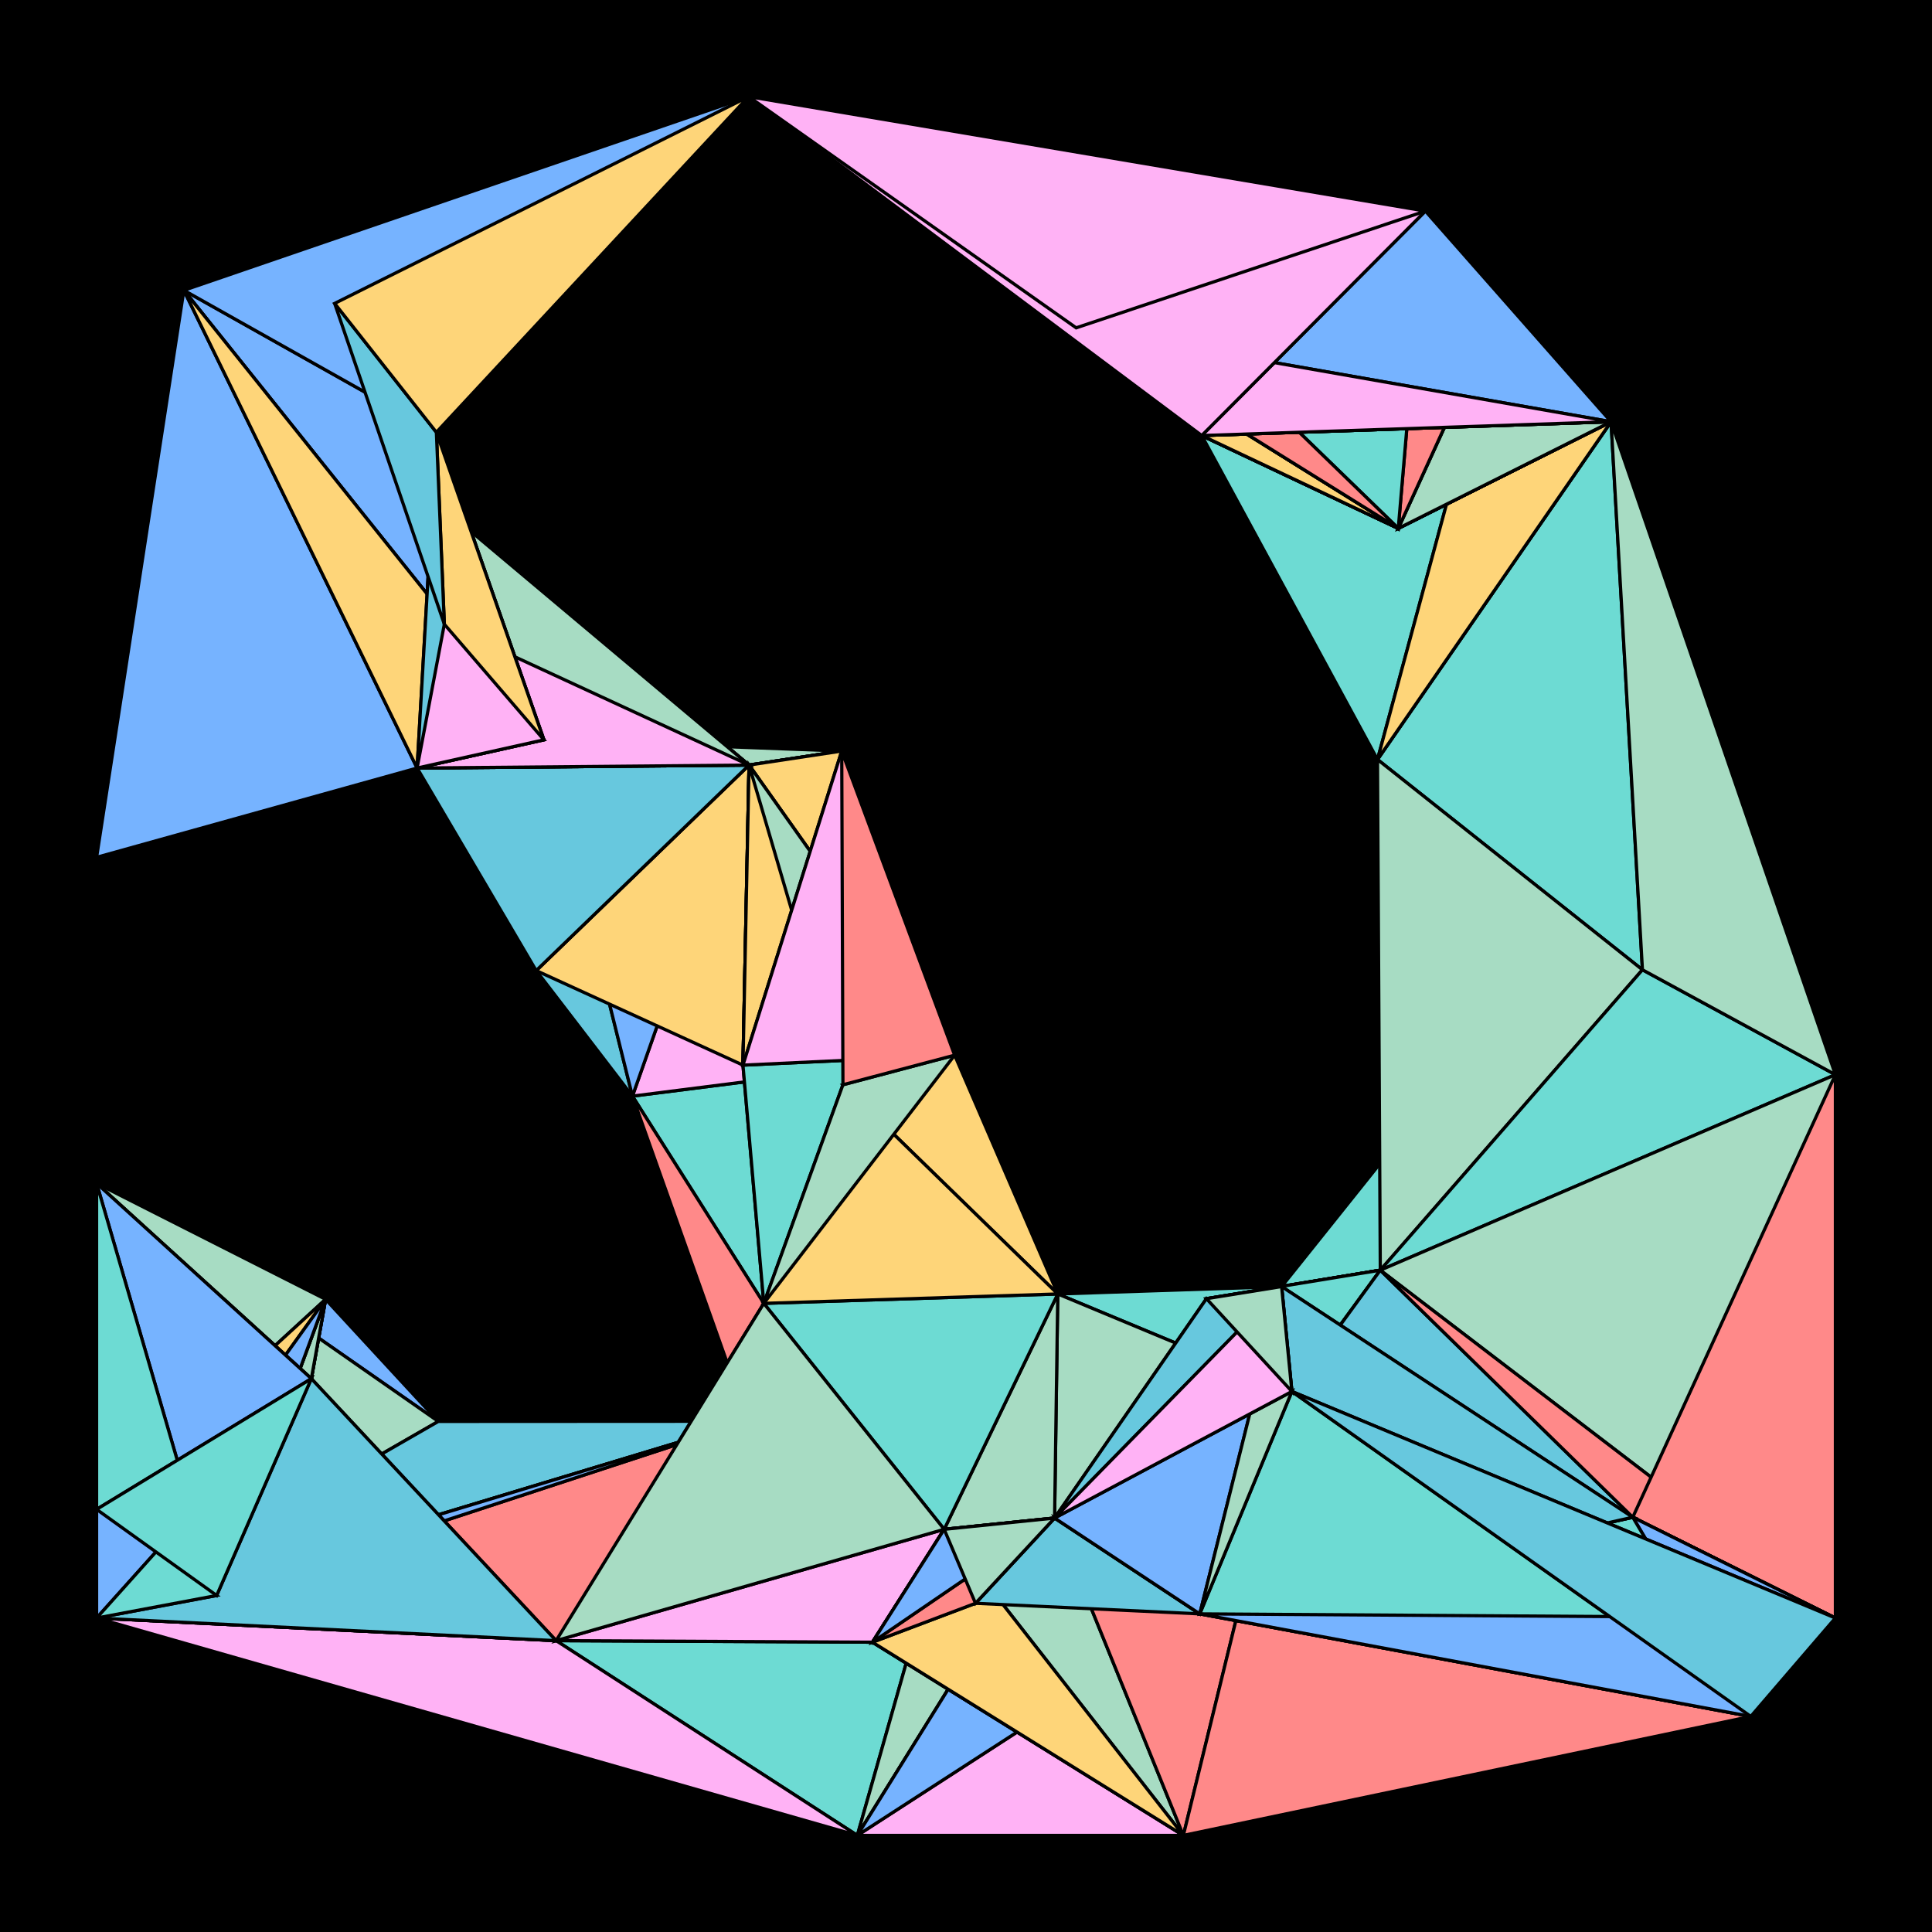 <svg xmlns="http://www.w3.org/2000/svg" width="600" height="600">
                <rect width="100%" height="100%" fill="#000"/><polygon points="467.847,328.406 475.284,302.905 510.076,301.173" fill="#6ddbd3" stroke="#000" stroke-width="1"/><polygon points="428.663,394.469 467.847,328.406 475.284,302.905" fill="#ffb2f5" stroke="#000" stroke-width="1"/><polygon points="398.015,399.55 467.847,328.406 475.284,302.905" fill="#6ddbd3" stroke="#000" stroke-width="1"/><polygon points="427.791,235.87 467.847,328.406 475.284,302.905" fill="#6ddbd3" stroke="#000" stroke-width="1"/><polygon points="467.847,328.406 475.284,302.905 537.747,403.072" fill="#a7dcc3" stroke="#000" stroke-width="1"/><polygon points="467.847,328.406 475.284,302.905 570,333.75" fill="#fed579" stroke="#000" stroke-width="1"/><polygon points="428.663,394.469 467.847,328.406 510.076,301.173" fill="#67c8de" stroke="#000" stroke-width="1"/><polygon points="427.791,235.87 467.847,328.406 510.076,301.173" fill="#76b3ff" stroke="#000" stroke-width="1"/><polygon points="467.847,328.406 510.076,301.173 537.747,403.072" fill="#a7dcc3" stroke="#000" stroke-width="1"/><polygon points="467.847,328.406 510.076,301.173 570,333.75" fill="#67c8de" stroke="#000" stroke-width="1"/><polygon points="398.015,399.55 428.663,394.469 467.847,328.406" fill="#76b3ff" stroke="#000" stroke-width="1"/><polygon points="427.791,235.87 428.663,394.469 467.847,328.406" fill="#67c8de" stroke="#000" stroke-width="1"/><polygon points="428.663,394.469 467.847,328.406 570,333.75" fill="#fed579" stroke="#000" stroke-width="1"/><polygon points="467.847,328.406 537.747,403.072 570,333.75" fill="#fed579" stroke="#000" stroke-width="1"/><polygon points="104.958,204.362 129.538,238.528 137.993,193.854" fill="#fed579" stroke="#000" stroke-width="1"/><polygon points="104.958,204.362 137.993,193.854 168.91,229.759" fill="#ffb2f5" stroke="#000" stroke-width="1"/><polygon points="104.958,204.362 135.52,134.251 137.993,193.854" fill="#67c8de" stroke="#000" stroke-width="1"/><polygon points="103.928,94.227 104.958,204.362 137.993,193.854" fill="#ff8989" stroke="#000" stroke-width="1"/><polygon points="57.096,90.154 104.958,204.362 137.993,193.854" fill="#6ddbd3" stroke="#000" stroke-width="1"/><polygon points="104.958,204.362 129.538,238.528 168.91,229.759" fill="#67c8de" stroke="#000" stroke-width="1"/><polygon points="104.958,204.362 129.538,238.528 135.52,134.251" fill="#ff8989" stroke="#000" stroke-width="1"/><polygon points="30,266.25 104.958,204.362 129.538,238.528" fill="#fed579" stroke="#000" stroke-width="1"/><polygon points="57.096,90.154 104.958,204.362 129.538,238.528" fill="#ffb2f5" stroke="#000" stroke-width="1"/><polygon points="104.958,204.362 135.52,134.251 168.91,229.759" fill="#a7dcc3" stroke="#000" stroke-width="1"/><polygon points="57.096,90.154 104.958,204.362 168.91,229.759" fill="#a7dcc3" stroke="#000" stroke-width="1"/><polygon points="103.928,94.227 104.958,204.362 135.52,134.251" fill="#fed579" stroke="#000" stroke-width="1"/><polygon points="57.096,90.154 104.958,204.362 135.52,134.251" fill="#67c8de" stroke="#000" stroke-width="1"/><polygon points="30,266.25 57.096,90.154 104.958,204.362" fill="#ff8989" stroke="#000" stroke-width="1"/><polygon points="57.096,90.154 103.928,94.227 104.958,204.362" fill="#67c8de" stroke="#000" stroke-width="1"/><polygon points="372.595,501.203 401.209,432.131 402.064,462.484" fill="#ff8989" stroke="#000" stroke-width="1"/><polygon points="398.015,399.55 401.209,432.131 402.064,462.484" fill="#a7dcc3" stroke="#000" stroke-width="1"/><polygon points="374.672,403.314 401.209,432.131 402.064,462.484" fill="#ffb2f5" stroke="#000" stroke-width="1"/><polygon points="401.209,432.131 402.064,462.484 428.663,394.469" fill="#6ddbd3" stroke="#000" stroke-width="1"/><polygon points="327.51,471.439 401.209,432.131 402.064,462.484" fill="#ff8989" stroke="#000" stroke-width="1"/><polygon points="328.501,401.854 401.209,432.131 402.064,462.484" fill="#a7dcc3" stroke="#000" stroke-width="1"/><polygon points="401.209,432.131 402.064,462.484 505.585,535.065" fill="#ffb2f5" stroke="#000" stroke-width="1"/><polygon points="367.5,570 401.209,432.131 402.064,462.484" fill="#ff8989" stroke="#000" stroke-width="1"/><polygon points="401.209,432.131 402.064,462.484 507.071,471.2" fill="#76b3ff" stroke="#000" stroke-width="1"/><polygon points="401.209,432.131 402.064,462.484 570,502.5" fill="#fed579" stroke="#000" stroke-width="1"/><polygon points="401.209,432.131 402.064,462.484 543.725,533.056" fill="#67c8de" stroke="#000" stroke-width="1"/><polygon points="372.595,501.203 398.015,399.55 402.064,462.484" fill="#ffb2f5" stroke="#000" stroke-width="1"/><polygon points="327.51,471.439 372.595,501.203 402.064,462.484" fill="#6ddbd3" stroke="#000" stroke-width="1"/><polygon points="302.945,497.918 372.595,501.203 402.064,462.484" fill="#a7dcc3" stroke="#000" stroke-width="1"/><polygon points="372.595,501.203 402.064,462.484 505.585,535.065" fill="#ffb2f5" stroke="#000" stroke-width="1"/><polygon points="367.5,570 372.595,501.203 402.064,462.484" fill="#76b3ff" stroke="#000" stroke-width="1"/><polygon points="372.595,501.203 402.064,462.484 507.071,471.2" fill="#a7dcc3" stroke="#000" stroke-width="1"/><polygon points="372.595,501.203 402.064,462.484 570,502.5" fill="#67c8de" stroke="#000" stroke-width="1"/><polygon points="372.595,501.203 402.064,462.484 543.725,533.056" fill="#fed579" stroke="#000" stroke-width="1"/><polygon points="374.672,403.314 398.015,399.55 402.064,462.484" fill="#6ddbd3" stroke="#000" stroke-width="1"/><polygon points="398.015,399.55 402.064,462.484 428.663,394.469" fill="#fed579" stroke="#000" stroke-width="1"/><polygon points="327.51,471.439 398.015,399.55 402.064,462.484" fill="#ff8989" stroke="#000" stroke-width="1"/><polygon points="328.501,401.854 398.015,399.55 402.064,462.484" fill="#6ddbd3" stroke="#000" stroke-width="1"/><polygon points="398.015,399.55 402.064,462.484 507.071,471.2" fill="#fed579" stroke="#000" stroke-width="1"/><polygon points="374.672,403.314 402.064,462.484 428.663,394.469" fill="#6ddbd3" stroke="#000" stroke-width="1"/><polygon points="327.51,471.439 374.672,403.314 402.064,462.484" fill="#a7dcc3" stroke="#000" stroke-width="1"/><polygon points="328.501,401.854 374.672,403.314 402.064,462.484" fill="#67c8de" stroke="#000" stroke-width="1"/><polygon points="402.064,462.484 428.663,394.469 507.071,471.2" fill="#a7dcc3" stroke="#000" stroke-width="1"/><polygon points="402.064,462.484 428.663,394.469 570,502.5" fill="#fed579" stroke="#000" stroke-width="1"/><polygon points="327.51,471.439 328.501,401.854 402.064,462.484" fill="#fed579" stroke="#000" stroke-width="1"/><polygon points="302.945,497.918 327.51,471.439 402.064,462.484" fill="#a7dcc3" stroke="#000" stroke-width="1"/><polygon points="327.51,471.439 367.5,570 402.064,462.484" fill="#ff8989" stroke="#000" stroke-width="1"/><polygon points="302.945,497.918 367.5,570 402.064,462.484" fill="#a7dcc3" stroke="#000" stroke-width="1"/><polygon points="367.5,570 402.064,462.484 505.585,535.065" fill="#ff8989" stroke="#000" stroke-width="1"/><polygon points="402.064,462.484 505.585,535.065 507.071,471.2" fill="#ffb2f5" stroke="#000" stroke-width="1"/><polygon points="402.064,462.484 505.585,535.065 570,502.5" fill="#67c8de" stroke="#000" stroke-width="1"/><polygon points="402.064,462.484 505.585,535.065 543.725,533.056" fill="#76b3ff" stroke="#000" stroke-width="1"/><polygon points="367.5,570 402.064,462.484 543.725,533.056" fill="#76b3ff" stroke="#000" stroke-width="1"/><polygon points="402.064,462.484 507.071,471.2 570,502.5" fill="#fed579" stroke="#000" stroke-width="1"/><polygon points="402.064,462.484 507.071,471.2 543.725,533.056" fill="#76b3ff" stroke="#000" stroke-width="1"/><polygon points="402.064,462.484 543.725,533.056 570,502.5" fill="#a7dcc3" stroke="#000" stroke-width="1"/><polygon points="435.213,99.729 442.674,65.548 466.005,94.513" fill="#ff8989" stroke="#000" stroke-width="1"/><polygon points="434.245,164.094 435.213,99.729 466.005,94.513" fill="#67c8de" stroke="#000" stroke-width="1"/><polygon points="373.207,135.257 435.213,99.729 466.005,94.513" fill="#76b3ff" stroke="#000" stroke-width="1"/><polygon points="435.213,99.729 466.005,94.513 500.326,130.971" fill="#6ddbd3" stroke="#000" stroke-width="1"/><polygon points="427.791,235.87 435.213,99.729 466.005,94.513" fill="#ffb2f5" stroke="#000" stroke-width="1"/><polygon points="336.406,69.177 435.213,99.729 466.005,94.513" fill="#6ddbd3" stroke="#000" stroke-width="1"/><polygon points="334.219,101.811 435.213,99.729 466.005,94.513" fill="#67c8de" stroke="#000" stroke-width="1"/><polygon points="434.245,164.094 435.213,99.729 442.674,65.548" fill="#ff8989" stroke="#000" stroke-width="1"/><polygon points="373.207,135.257 435.213,99.729 442.674,65.548" fill="#76b3ff" stroke="#000" stroke-width="1"/><polygon points="435.213,99.729 442.674,65.548 500.326,130.971" fill="#a7dcc3" stroke="#000" stroke-width="1"/><polygon points="336.406,69.177 435.213,99.729 442.674,65.548" fill="#a7dcc3" stroke="#000" stroke-width="1"/><polygon points="334.219,101.811 435.213,99.729 442.674,65.548" fill="#ffb2f5" stroke="#000" stroke-width="1"/><polygon points="373.207,135.257 434.245,164.094 435.213,99.729" fill="#fed579" stroke="#000" stroke-width="1"/><polygon points="434.245,164.094 435.213,99.729 500.326,130.971" fill="#67c8de" stroke="#000" stroke-width="1"/><polygon points="427.791,235.87 434.245,164.094 435.213,99.729" fill="#a7dcc3" stroke="#000" stroke-width="1"/><polygon points="336.406,69.177 434.245,164.094 435.213,99.729" fill="#ff8989" stroke="#000" stroke-width="1"/><polygon points="334.219,101.811 434.245,164.094 435.213,99.729" fill="#6ddbd3" stroke="#000" stroke-width="1"/><polygon points="373.207,135.257 435.213,99.729 500.326,130.971" fill="#ff8989" stroke="#000" stroke-width="1"/><polygon points="373.207,135.257 427.791,235.87 435.213,99.729" fill="#ffb2f5" stroke="#000" stroke-width="1"/><polygon points="336.406,69.177 373.207,135.257 435.213,99.729" fill="#ffb2f5" stroke="#000" stroke-width="1"/><polygon points="334.219,101.811 373.207,135.257 435.213,99.729" fill="#a7dcc3" stroke="#000" stroke-width="1"/><polygon points="427.791,235.87 435.213,99.729 500.326,130.971" fill="#6ddbd3" stroke="#000" stroke-width="1"/><polygon points="336.406,69.177 435.213,99.729 500.326,130.971" fill="#67c8de" stroke="#000" stroke-width="1"/><polygon points="334.219,101.811 435.213,99.729 500.326,130.971" fill="#76b3ff" stroke="#000" stroke-width="1"/><polygon points="334.219,101.811 336.406,69.177 435.213,99.729" fill="#ffb2f5" stroke="#000" stroke-width="1"/><polygon points="96.689,428.16 101.12,403.511 136.128,441.435" fill="#76b3ff" stroke="#000" stroke-width="1"/><polygon points="96.689,428.16 136.128,441.435 172.705,509.52" fill="#ffb2f5" stroke="#000" stroke-width="1"/><polygon points="67.285,495.492 96.689,428.16 136.128,441.435" fill="#6ddbd3" stroke="#000" stroke-width="1"/><polygon points="30,367.5 96.689,428.16 136.128,441.435" fill="#a7dcc3" stroke="#000" stroke-width="1"/><polygon points="30,502.5 96.689,428.16 136.128,441.435" fill="#fed579" stroke="#000" stroke-width="1"/><polygon points="67.285,495.492 101.12,403.511 136.128,441.435" fill="#76b3ff" stroke="#000" stroke-width="1"/><polygon points="30,367.5 101.12,403.511 136.128,441.435" fill="#ffb2f5" stroke="#000" stroke-width="1"/><polygon points="30,502.5 101.12,403.511 136.128,441.435" fill="#76b3ff" stroke="#000" stroke-width="1"/><polygon points="67.285,495.492 136.128,441.435 172.705,509.52" fill="#76b3ff" stroke="#000" stroke-width="1"/><polygon points="136.128,441.435 172.705,509.52 232.295,441.384" fill="#fed579" stroke="#000" stroke-width="1"/><polygon points="30,502.5 136.128,441.435 172.705,509.52" fill="#ffb2f5" stroke="#000" stroke-width="1"/><polygon points="30,367.5 67.285,495.492 136.128,441.435" fill="#ff8989" stroke="#000" stroke-width="1"/><polygon points="67.285,495.492 136.128,441.435 232.295,441.384" fill="#ff8989" stroke="#000" stroke-width="1"/><polygon points="30,502.5 67.285,495.492 136.128,441.435" fill="#6ddbd3" stroke="#000" stroke-width="1"/><polygon points="30,367.5 30,502.5 136.128,441.435" fill="#a7dcc3" stroke="#000" stroke-width="1"/><polygon points="30,502.5 136.128,441.435 232.295,441.384" fill="#67c8de" stroke="#000" stroke-width="1"/><polygon points="427.791,235.87 475.284,302.905 510.076,301.173" fill="#a7dcc3" stroke="#000" stroke-width="1"/><polygon points="475.284,302.905 510.076,301.173 570,333.75" fill="#67c8de" stroke="#000" stroke-width="1"/><polygon points="428.663,394.469 475.284,302.905 510.076,301.173" fill="#67c8de" stroke="#000" stroke-width="1"/><polygon points="475.284,302.905 510.076,301.173 537.747,403.072" fill="#76b3ff" stroke="#000" stroke-width="1"/><polygon points="427.791,235.87 428.663,394.469 475.284,302.905" fill="#6ddbd3" stroke="#000" stroke-width="1"/><polygon points="428.663,394.469 475.284,302.905 570,333.75" fill="#76b3ff" stroke="#000" stroke-width="1"/><polygon points="475.284,302.905 537.747,403.072 570,333.75" fill="#6ddbd3" stroke="#000" stroke-width="1"/><polygon points="398.015,399.55 428.663,394.469 475.284,302.905" fill="#6ddbd3" stroke="#000" stroke-width="1"/><polygon points="166.513,301.427 196.405,340.413 230.733,330.787" fill="#fed579" stroke="#000" stroke-width="1"/><polygon points="196.405,340.413 230.733,330.787 261.78,336.884" fill="#ff8989" stroke="#000" stroke-width="1"/><polygon points="196.405,340.413 230.733,330.787 237.204,404.77" fill="#fed579" stroke="#000" stroke-width="1"/><polygon points="196.405,340.413 230.733,330.787 296.473,327.697" fill="#6ddbd3" stroke="#000" stroke-width="1"/><polygon points="196.405,340.413 230.733,330.787 232.623,237.596" fill="#a7dcc3" stroke="#000" stroke-width="1"/><polygon points="166.513,301.427 196.405,340.413 232.623,237.596" fill="#67c8de" stroke="#000" stroke-width="1"/><polygon points="166.513,301.427 168.91,229.759 196.405,340.413" fill="#67c8de" stroke="#000" stroke-width="1"/><polygon points="196.405,340.413 237.204,404.77 261.78,336.884" fill="#67c8de" stroke="#000" stroke-width="1"/><polygon points="196.405,340.413 261.78,336.884 296.473,327.697" fill="#fed579" stroke="#000" stroke-width="1"/><polygon points="196.405,340.413 232.623,237.596 261.78,336.884" fill="#ff8989" stroke="#000" stroke-width="1"/><polygon points="196.405,340.413 237.204,404.77 296.473,327.697" fill="#6ddbd3" stroke="#000" stroke-width="1"/><polygon points="196.405,340.413 232.295,441.384 237.204,404.77" fill="#ff8989" stroke="#000" stroke-width="1"/><polygon points="196.405,340.413 232.623,237.596 296.473,327.697" fill="#ffb2f5" stroke="#000" stroke-width="1"/><polygon points="168.91,229.759 196.405,340.413 232.623,237.596" fill="#76b3ff" stroke="#000" stroke-width="1"/><polygon points="166.513,301.427 230.733,330.787 232.623,237.596" fill="#fed579" stroke="#000" stroke-width="1"/><polygon points="129.538,238.528 166.513,301.427 168.91,229.759" fill="#67c8de" stroke="#000" stroke-width="1"/><polygon points="166.513,301.427 168.91,229.759 232.623,237.596" fill="#a7dcc3" stroke="#000" stroke-width="1"/><polygon points="129.538,238.528 166.513,301.427 232.623,237.596" fill="#67c8de" stroke="#000" stroke-width="1"/><polygon points="168.91,229.759 232.623,237.596 261.406,233.243" fill="#a7dcc3" stroke="#000" stroke-width="1"/><polygon points="230.733,330.787 232.623,237.596 261.406,233.243" fill="#6ddbd3" stroke="#000" stroke-width="1"/><polygon points="232.623,237.596 261.406,233.243 261.78,336.884" fill="#6ddbd3" stroke="#000" stroke-width="1"/><polygon points="232.623,237.596 261.406,233.243 296.473,327.697" fill="#fed579" stroke="#000" stroke-width="1"/><polygon points="129.538,238.528 168.91,229.759 232.623,237.596" fill="#ffb2f5" stroke="#000" stroke-width="1"/><polygon points="137.993,193.854 168.91,229.759 232.623,237.596" fill="#a7dcc3" stroke="#000" stroke-width="1"/><polygon points="57.096,90.154 168.91,229.759 232.623,237.596" fill="#67c8de" stroke="#000" stroke-width="1"/><polygon points="230.733,330.787 232.623,237.596 261.78,336.884" fill="#67c8de" stroke="#000" stroke-width="1"/><polygon points="230.733,330.787 232.623,237.596 296.473,327.697" fill="#fed579" stroke="#000" stroke-width="1"/><polygon points="129.538,238.528 137.993,193.854 232.623,237.596" fill="#76b3ff" stroke="#000" stroke-width="1"/><polygon points="57.096,90.154 129.538,238.528 232.623,237.596" fill="#ffb2f5" stroke="#000" stroke-width="1"/><polygon points="232.623,237.596 261.78,336.884 296.473,327.697" fill="#a7dcc3" stroke="#000" stroke-width="1"/><polygon points="57.096,90.154 137.993,193.854 232.623,237.596" fill="#a7dcc3" stroke="#000" stroke-width="1"/><polygon points="57.096,90.154 103.928,94.227 135.52,134.251" fill="#6ddbd3" stroke="#000" stroke-width="1"/><polygon points="57.096,90.154 103.928,94.227 137.993,193.854" fill="#fed579" stroke="#000" stroke-width="1"/><polygon points="57.096,90.154 103.928,94.227 232.5,30" fill="#fed579" stroke="#000" stroke-width="1"/><polygon points="57.096,90.154 135.52,134.251 137.993,193.854" fill="#6ddbd3" stroke="#000" stroke-width="1"/><polygon points="57.096,90.154 129.538,238.528 135.52,134.251" fill="#76b3ff" stroke="#000" stroke-width="1"/><polygon points="57.096,90.154 135.52,134.251 168.91,229.759" fill="#76b3ff" stroke="#000" stroke-width="1"/><polygon points="57.096,90.154 135.52,134.251 232.5,30" fill="#76b3ff" stroke="#000" stroke-width="1"/><polygon points="57.096,90.154 129.538,238.528 137.993,193.854" fill="#fed579" stroke="#000" stroke-width="1"/><polygon points="57.096,90.154 137.993,193.854 168.91,229.759" fill="#6ddbd3" stroke="#000" stroke-width="1"/><polygon points="30,266.25 57.096,90.154 129.538,238.528" fill="#76b3ff" stroke="#000" stroke-width="1"/><polygon points="57.096,90.154 129.538,238.528 168.91,229.759" fill="#fed579" stroke="#000" stroke-width="1"/><polygon points="30,367.5 96.689,428.16 101.12,403.511" fill="#ffb2f5" stroke="#000" stroke-width="1"/><polygon points="30,468.75 96.689,428.16 101.12,403.511" fill="#76b3ff" stroke="#000" stroke-width="1"/><polygon points="67.285,495.492 96.689,428.16 101.12,403.511" fill="#6ddbd3" stroke="#000" stroke-width="1"/><polygon points="30,502.5 96.689,428.16 101.12,403.511" fill="#a7dcc3" stroke="#000" stroke-width="1"/><polygon points="30,367.5 30,468.75 101.12,403.511" fill="#a7dcc3" stroke="#000" stroke-width="1"/><polygon points="30,367.5 67.285,495.492 101.12,403.511" fill="#ffb2f5" stroke="#000" stroke-width="1"/><polygon points="30,367.5 30,502.5 101.12,403.511" fill="#a7dcc3" stroke="#000" stroke-width="1"/><polygon points="30,468.75 67.285,495.492 101.12,403.511" fill="#fed579" stroke="#000" stroke-width="1"/><polygon points="30,468.75 30,502.5 101.12,403.511" fill="#fed579" stroke="#000" stroke-width="1"/><polygon points="30,502.5 67.285,495.492 101.12,403.511" fill="#76b3ff" stroke="#000" stroke-width="1"/><polygon points="30,266.25 30,367.5 30,502.5" fill="#6ddbd3" stroke="#000" stroke-width="1"/><polygon points="230.733,330.787 261.78,336.884 296.473,327.697" fill="#6ddbd3" stroke="#000" stroke-width="1"/><polygon points="230.733,330.787 237.204,404.77 261.78,336.884" fill="#ff8989" stroke="#000" stroke-width="1"/><polygon points="230.733,330.787 261.406,233.243 261.78,336.884" fill="#a7dcc3" stroke="#000" stroke-width="1"/><polygon points="230.733,330.787 237.204,404.77 296.473,327.697" fill="#6ddbd3" stroke="#000" stroke-width="1"/><polygon points="230.733,330.787 261.406,233.243 296.473,327.697" fill="#ffb2f5" stroke="#000" stroke-width="1"/><polygon points="30,367.5 30,468.75 96.689,428.16" fill="#ffb2f5" stroke="#000" stroke-width="1"/><polygon points="30,367.5 67.285,495.492 96.689,428.16" fill="#6ddbd3" stroke="#000" stroke-width="1"/><polygon points="30,367.5 30,502.5 96.689,428.16" fill="#76b3ff" stroke="#000" stroke-width="1"/><polygon points="30,367.5 30,468.75 67.285,495.492" fill="#a7dcc3" stroke="#000" stroke-width="1"/><polygon points="30,367.5 30,468.75 30,502.5" fill="#ffb2f5" stroke="#000" stroke-width="1"/><polygon points="30,367.5 30,502.5 67.285,495.492" fill="#6ddbd3" stroke="#000" stroke-width="1"/><polygon points="266.25,570 270.946,509.998 302.945,497.918" fill="#67c8de" stroke="#000" stroke-width="1"/><polygon points="266.25,570 270.946,509.998 293.226,474.943" fill="#a7dcc3" stroke="#000" stroke-width="1"/><polygon points="266.25,570 270.946,509.998 367.5,570" fill="#ffb2f5" stroke="#000" stroke-width="1"/><polygon points="172.705,509.52 266.25,570 270.946,509.998" fill="#6ddbd3" stroke="#000" stroke-width="1"/><polygon points="266.25,570 270.946,509.998 327.51,471.439" fill="#a7dcc3" stroke="#000" stroke-width="1"/><polygon points="266.25,570 293.226,474.943 302.945,497.918" fill="#ff8989" stroke="#000" stroke-width="1"/><polygon points="266.25,570 302.945,497.918 367.5,570" fill="#a7dcc3" stroke="#000" stroke-width="1"/><polygon points="266.25,570 302.945,497.918 327.51,471.439" fill="#76b3ff" stroke="#000" stroke-width="1"/><polygon points="266.25,570 302.945,497.918 372.595,501.203" fill="#ff8989" stroke="#000" stroke-width="1"/><polygon points="266.25,570 293.226,474.943 367.5,570" fill="#67c8de" stroke="#000" stroke-width="1"/><polygon points="172.705,509.52 266.25,570 293.226,474.943" fill="#6ddbd3" stroke="#000" stroke-width="1"/><polygon points="266.25,570 293.226,474.943 327.51,471.439" fill="#a7dcc3" stroke="#000" stroke-width="1"/><polygon points="266.25,570 327.51,471.439 367.5,570" fill="#a7dcc3" stroke="#000" stroke-width="1"/><polygon points="266.25,570 367.5,570 372.595,501.203" fill="#ffb2f5" stroke="#000" stroke-width="1"/><polygon points="30,502.5 172.705,509.52 266.25,570" fill="#ffb2f5" stroke="#000" stroke-width="1"/><polygon points="266.25,570 327.51,471.439 372.595,501.203" fill="#76b3ff" stroke="#000" stroke-width="1"/><polygon points="232.295,441.384 237.204,404.77 293.226,474.943" fill="#6ddbd3" stroke="#000" stroke-width="1"/><polygon points="172.705,509.52 232.295,441.384 237.204,404.77" fill="#67c8de" stroke="#000" stroke-width="1"/><polygon points="232.295,441.384 237.204,404.77 328.501,401.854" fill="#a7dcc3" stroke="#000" stroke-width="1"/><polygon points="232.295,441.384 270.946,509.998 293.226,474.943" fill="#67c8de" stroke="#000" stroke-width="1"/><polygon points="232.295,441.384 293.226,474.943 302.945,497.918" fill="#67c8de" stroke="#000" stroke-width="1"/><polygon points="172.705,509.52 232.295,441.384 293.226,474.943" fill="#67c8de" stroke="#000" stroke-width="1"/><polygon points="232.295,441.384 293.226,474.943 327.51,471.439" fill="#76b3ff" stroke="#000" stroke-width="1"/><polygon points="232.295,441.384 293.226,474.943 328.501,401.854" fill="#6ddbd3" stroke="#000" stroke-width="1"/><polygon points="232.295,441.384 270.946,509.998 302.945,497.918" fill="#76b3ff" stroke="#000" stroke-width="1"/><polygon points="172.705,509.52 232.295,441.384 270.946,509.998" fill="#ff8989" stroke="#000" stroke-width="1"/><polygon points="232.295,441.384 270.946,509.998 327.51,471.439" fill="#a7dcc3" stroke="#000" stroke-width="1"/><polygon points="232.295,441.384 302.945,497.918 327.51,471.439" fill="#76b3ff" stroke="#000" stroke-width="1"/><polygon points="30,502.5 172.705,509.52 232.295,441.384" fill="#a7dcc3" stroke="#000" stroke-width="1"/><polygon points="67.285,495.492 172.705,509.52 232.295,441.384" fill="#ff8989" stroke="#000" stroke-width="1"/><polygon points="232.295,441.384 327.51,471.439 328.501,401.854" fill="#76b3ff" stroke="#000" stroke-width="1"/><polygon points="30,502.5 67.285,495.492 232.295,441.384" fill="#76b3ff" stroke="#000" stroke-width="1"/><polygon points="328.501,401.854 374.672,403.314 398.015,399.55" fill="#67c8de" stroke="#000" stroke-width="1"/><polygon points="327.51,471.439 328.501,401.854 374.672,403.314" fill="#a7dcc3" stroke="#000" stroke-width="1"/><polygon points="328.501,401.854 374.672,403.314 401.209,432.131" fill="#6ddbd3" stroke="#000" stroke-width="1"/><polygon points="327.51,471.439 328.501,401.854 398.015,399.55" fill="#76b3ff" stroke="#000" stroke-width="1"/><polygon points="328.501,401.854 398.015,399.55 401.209,432.131" fill="#6ddbd3" stroke="#000" stroke-width="1"/><polygon points="327.51,471.439 328.501,401.854 401.209,432.131" fill="#a7dcc3" stroke="#000" stroke-width="1"/><polygon points="293.226,474.943 327.51,471.439 328.501,401.854" fill="#a7dcc3" stroke="#000" stroke-width="1"/><polygon points="237.204,404.77 296.473,327.697 328.501,401.854" fill="#ff8989" stroke="#000" stroke-width="1"/><polygon points="261.78,336.884 296.473,327.697 328.501,401.854" fill="#fed579" stroke="#000" stroke-width="1"/><polygon points="237.204,404.77 293.226,474.943 328.501,401.854" fill="#6ddbd3" stroke="#000" stroke-width="1"/><polygon points="237.204,404.77 261.78,336.884 328.501,401.854" fill="#fed579" stroke="#000" stroke-width="1"/><polygon points="237.204,404.77 261.78,336.884 296.473,327.697" fill="#a7dcc3" stroke="#000" stroke-width="1"/><polygon points="261.406,233.243 261.78,336.884 296.473,327.697" fill="#ff8989" stroke="#000" stroke-width="1"/><polygon points="373.207,135.257 427.791,235.87 434.245,164.094" fill="#67c8de" stroke="#000" stroke-width="1"/><polygon points="427.791,235.87 434.245,164.094 500.326,130.971" fill="#fed579" stroke="#000" stroke-width="1"/><polygon points="427.791,235.87 434.245,164.094 466.005,94.513" fill="#76b3ff" stroke="#000" stroke-width="1"/><polygon points="427.791,235.87 500.326,130.971 510.076,301.173" fill="#6ddbd3" stroke="#000" stroke-width="1"/><polygon points="427.791,235.87 428.663,394.469 510.076,301.173" fill="#a7dcc3" stroke="#000" stroke-width="1"/><polygon points="373.207,135.257 427.791,235.87 500.326,130.971" fill="#fed579" stroke="#000" stroke-width="1"/><polygon points="373.207,135.257 427.791,235.87 466.005,94.513" fill="#6ddbd3" stroke="#000" stroke-width="1"/><polygon points="427.791,235.87 466.005,94.513 500.326,130.971" fill="#fed579" stroke="#000" stroke-width="1"/><polygon points="373.207,135.257 434.245,164.094 500.326,130.971" fill="#ffb2f5" stroke="#000" stroke-width="1"/><polygon points="373.207,135.257 434.245,164.094 466.005,94.513" fill="#6ddbd3" stroke="#000" stroke-width="1"/><polygon points="373.207,135.257 434.245,164.094 442.674,65.548" fill="#ff8989" stroke="#000" stroke-width="1"/><polygon points="334.219,101.811 373.207,135.257 434.245,164.094" fill="#ffb2f5" stroke="#000" stroke-width="1"/><polygon points="336.406,69.177 373.207,135.257 434.245,164.094" fill="#fed579" stroke="#000" stroke-width="1"/><polygon points="434.245,164.094 466.005,94.513 500.326,130.971" fill="#ffb2f5" stroke="#000" stroke-width="1"/><polygon points="434.245,164.094 442.674,65.548 500.326,130.971" fill="#6ddbd3" stroke="#000" stroke-width="1"/><polygon points="334.219,101.811 434.245,164.094 500.326,130.971" fill="#ffb2f5" stroke="#000" stroke-width="1"/><polygon points="336.406,69.177 434.245,164.094 500.326,130.971" fill="#a7dcc3" stroke="#000" stroke-width="1"/><polygon points="434.245,164.094 442.674,65.548 466.005,94.513" fill="#fed579" stroke="#000" stroke-width="1"/><polygon points="334.219,101.811 434.245,164.094 466.005,94.513" fill="#67c8de" stroke="#000" stroke-width="1"/><polygon points="336.406,69.177 434.245,164.094 466.005,94.513" fill="#ff8989" stroke="#000" stroke-width="1"/><polygon points="334.219,101.811 434.245,164.094 442.674,65.548" fill="#fed579" stroke="#000" stroke-width="1"/><polygon points="336.406,69.177 434.245,164.094 442.674,65.548" fill="#6ddbd3" stroke="#000" stroke-width="1"/><polygon points="334.219,101.811 336.406,69.177 434.245,164.094" fill="#ff8989" stroke="#000" stroke-width="1"/><polygon points="505.585,535.065 507.071,471.2 543.725,533.056" fill="#67c8de" stroke="#000" stroke-width="1"/><polygon points="505.585,535.065 543.725,533.056 570,502.5" fill="#a7dcc3" stroke="#000" stroke-width="1"/><polygon points="505.585,535.065 537.747,403.072 543.725,533.056" fill="#ffb2f5" stroke="#000" stroke-width="1"/><polygon points="372.595,501.203 505.585,535.065 543.725,533.056" fill="#fed579" stroke="#000" stroke-width="1"/><polygon points="367.5,570 505.585,535.065 543.725,533.056" fill="#ffb2f5" stroke="#000" stroke-width="1"/><polygon points="401.209,432.131 505.585,535.065 543.725,533.056" fill="#a7dcc3" stroke="#000" stroke-width="1"/><polygon points="505.585,535.065 507.071,471.2 570,502.5" fill="#67c8de" stroke="#000" stroke-width="1"/><polygon points="505.585,535.065 507.071,471.2 537.747,403.072" fill="#76b3ff" stroke="#000" stroke-width="1"/><polygon points="372.595,501.203 505.585,535.065 507.071,471.2" fill="#76b3ff" stroke="#000" stroke-width="1"/><polygon points="401.209,432.131 505.585,535.065 507.071,471.2" fill="#fed579" stroke="#000" stroke-width="1"/><polygon points="505.585,535.065 537.747,403.072 570,502.5" fill="#fed579" stroke="#000" stroke-width="1"/><polygon points="372.595,501.203 505.585,535.065 570,502.5" fill="#a7dcc3" stroke="#000" stroke-width="1"/><polygon points="401.209,432.131 505.585,535.065 570,502.5" fill="#ff8989" stroke="#000" stroke-width="1"/><polygon points="367.5,570 372.595,501.203 505.585,535.065" fill="#76b3ff" stroke="#000" stroke-width="1"/><polygon points="372.595,501.203 401.209,432.131 505.585,535.065" fill="#76b3ff" stroke="#000" stroke-width="1"/><polygon points="367.5,570 401.209,432.131 505.585,535.065" fill="#ff8989" stroke="#000" stroke-width="1"/><polygon points="507.071,471.2 537.747,403.072 570,333.75" fill="#ffb2f5" stroke="#000" stroke-width="1"/><polygon points="507.071,471.2 537.747,403.072 570,502.5" fill="#76b3ff" stroke="#000" stroke-width="1"/><polygon points="507.071,471.2 537.747,403.072 543.725,533.056" fill="#67c8de" stroke="#000" stroke-width="1"/><polygon points="510.076,301.173 537.747,403.072 570,333.75" fill="#fed579" stroke="#000" stroke-width="1"/><polygon points="537.747,403.072 570,333.75 570,502.5" fill="#ffb2f5" stroke="#000" stroke-width="1"/><polygon points="537.747,403.072 543.725,533.056 570,502.5" fill="#67c8de" stroke="#000" stroke-width="1"/><polygon points="129.538,238.528 137.993,193.854 168.91,229.759" fill="#67c8de" stroke="#000" stroke-width="1"/><polygon points="129.538,238.528 135.52,134.251 168.91,229.759" fill="#ffb2f5" stroke="#000" stroke-width="1"/><polygon points="129.538,238.528 135.52,134.251 137.993,193.854" fill="#67c8de" stroke="#000" stroke-width="1"/><polygon points="172.705,509.52 270.946,509.998 293.226,474.943" fill="#ffb2f5" stroke="#000" stroke-width="1"/><polygon points="67.285,495.492 96.689,428.16 172.705,509.52" fill="#ff8989" stroke="#000" stroke-width="1"/><polygon points="30,502.5 67.285,495.492 172.705,509.52" fill="#67c8de" stroke="#000" stroke-width="1"/><polygon points="30,502.5 96.689,428.16 172.705,509.52" fill="#67c8de" stroke="#000" stroke-width="1"/><polygon points="172.705,509.52 237.204,404.77 293.226,474.943" fill="#a7dcc3" stroke="#000" stroke-width="1"/><polygon points="334.219,101.811 336.406,69.177 373.207,135.257" fill="#ff8989" stroke="#000" stroke-width="1"/><polygon points="334.219,101.811 336.406,69.177 442.674,65.548" fill="#ffb2f5" stroke="#000" stroke-width="1"/><polygon points="232.5,30 334.219,101.811 336.406,69.177" fill="#6ddbd3" stroke="#000" stroke-width="1"/><polygon points="334.219,101.811 336.406,69.177 466.005,94.513" fill="#76b3ff" stroke="#000" stroke-width="1"/><polygon points="334.219,101.811 336.406,69.177 500.326,130.971" fill="#fed579" stroke="#000" stroke-width="1"/><polygon points="336.406,69.177 373.207,135.257 442.674,65.548" fill="#a7dcc3" stroke="#000" stroke-width="1"/><polygon points="232.5,30 336.406,69.177 373.207,135.257" fill="#ffb2f5" stroke="#000" stroke-width="1"/><polygon points="336.406,69.177 373.207,135.257 466.005,94.513" fill="#ff8989" stroke="#000" stroke-width="1"/><polygon points="336.406,69.177 373.207,135.257 500.326,130.971" fill="#fed579" stroke="#000" stroke-width="1"/><polygon points="232.5,30 336.406,69.177 442.674,65.548" fill="#fed579" stroke="#000" stroke-width="1"/><polygon points="336.406,69.177 442.674,65.548 466.005,94.513" fill="#6ddbd3" stroke="#000" stroke-width="1"/><polygon points="336.406,69.177 442.674,65.548 500.326,130.971" fill="#ffb2f5" stroke="#000" stroke-width="1"/><polygon points="336.406,69.177 466.005,94.513 500.326,130.971" fill="#ffb2f5" stroke="#000" stroke-width="1"/><polygon points="398.015,399.55 401.209,432.131 428.663,394.469" fill="#ff8989" stroke="#000" stroke-width="1"/><polygon points="374.672,403.314 398.015,399.55 428.663,394.469" fill="#6ddbd3" stroke="#000" stroke-width="1"/><polygon points="398.015,399.55 428.663,394.469 507.071,471.2" fill="#ffb2f5" stroke="#000" stroke-width="1"/><polygon points="374.672,403.314 401.209,432.131 428.663,394.469" fill="#6ddbd3" stroke="#000" stroke-width="1"/><polygon points="401.209,432.131 428.663,394.469 507.071,471.2" fill="#a7dcc3" stroke="#000" stroke-width="1"/><polygon points="401.209,432.131 428.663,394.469 570,502.5" fill="#67c8de" stroke="#000" stroke-width="1"/><polygon points="428.663,394.469 507.071,471.2 570,333.75" fill="#6ddbd3" stroke="#000" stroke-width="1"/><polygon points="428.663,394.469 510.076,301.173 570,333.75" fill="#6ddbd3" stroke="#000" stroke-width="1"/><polygon points="428.663,394.469 570,333.75 570,502.5" fill="#a7dcc3" stroke="#000" stroke-width="1"/><polygon points="428.663,394.469 507.071,471.2 570,502.5" fill="#ff8989" stroke="#000" stroke-width="1"/><polygon points="302.945,497.918 367.5,570 372.595,501.203" fill="#67c8de" stroke="#000" stroke-width="1"/><polygon points="327.51,471.439 367.5,570 372.595,501.203" fill="#a7dcc3" stroke="#000" stroke-width="1"/><polygon points="367.5,570 372.595,501.203 401.209,432.131" fill="#76b3ff" stroke="#000" stroke-width="1"/><polygon points="367.5,570 372.595,501.203 543.725,533.056" fill="#ffb2f5" stroke="#000" stroke-width="1"/><polygon points="302.945,497.918 327.51,471.439 367.5,570" fill="#6ddbd3" stroke="#000" stroke-width="1"/><polygon points="270.946,509.998 302.945,497.918 367.5,570" fill="#6ddbd3" stroke="#000" stroke-width="1"/><polygon points="293.226,474.943 302.945,497.918 367.5,570" fill="#ff8989" stroke="#000" stroke-width="1"/><polygon points="270.946,509.998 327.51,471.439 367.5,570" fill="#67c8de" stroke="#000" stroke-width="1"/><polygon points="293.226,474.943 327.51,471.439 367.5,570" fill="#a7dcc3" stroke="#000" stroke-width="1"/><polygon points="327.51,471.439 367.5,570 401.209,432.131" fill="#ff8989" stroke="#000" stroke-width="1"/><polygon points="270.946,509.998 293.226,474.943 367.5,570" fill="#fed579" stroke="#000" stroke-width="1"/><polygon points="367.5,570 401.209,432.131 543.725,533.056" fill="#ff8989" stroke="#000" stroke-width="1"/><polygon points="500.326,130.971 510.076,301.173 570,333.75" fill="#a7dcc3" stroke="#000" stroke-width="1"/><polygon points="507.071,471.2 570,333.75 570,502.5" fill="#ff8989" stroke="#000" stroke-width="1"/><polygon points="135.52,134.251 137.993,193.854 168.91,229.759" fill="#fed579" stroke="#000" stroke-width="1"/><polygon points="103.928,94.227 135.52,134.251 137.993,193.854" fill="#67c8de" stroke="#000" stroke-width="1"/><polygon points="507.071,471.2 543.725,533.056 570,502.5" fill="#ff8989" stroke="#000" stroke-width="1"/><polygon points="401.209,432.131 507.071,471.2 570,502.5" fill="#76b3ff" stroke="#000" stroke-width="1"/><polygon points="372.595,501.203 507.071,471.2 570,502.5" fill="#76b3ff" stroke="#000" stroke-width="1"/><polygon points="401.209,432.131 507.071,471.2 543.725,533.056" fill="#67c8de" stroke="#000" stroke-width="1"/><polygon points="372.595,501.203 507.071,471.2 543.725,533.056" fill="#6ddbd3" stroke="#000" stroke-width="1"/><polygon points="398.015,399.55 401.209,432.131 507.071,471.2" fill="#fed579" stroke="#000" stroke-width="1"/><polygon points="372.595,501.203 401.209,432.131 507.071,471.2" fill="#ffb2f5" stroke="#000" stroke-width="1"/><polygon points="372.595,501.203 398.015,399.55 507.071,471.2" fill="#67c8de" stroke="#000" stroke-width="1"/><polygon points="302.945,497.918 327.51,471.439 372.595,501.203" fill="#67c8de" stroke="#000" stroke-width="1"/><polygon points="327.51,471.439 372.595,501.203 401.209,432.131" fill="#a7dcc3" stroke="#000" stroke-width="1"/><polygon points="327.51,471.439 372.595,501.203 398.015,399.55" fill="#76b3ff" stroke="#000" stroke-width="1"/><polygon points="372.595,501.203 401.209,432.131 570,502.5" fill="#76b3ff" stroke="#000" stroke-width="1"/><polygon points="372.595,501.203 401.209,432.131 543.725,533.056" fill="#6ddbd3" stroke="#000" stroke-width="1"/><polygon points="372.595,501.203 398.015,399.55 401.209,432.131" fill="#a7dcc3" stroke="#000" stroke-width="1"/><polygon points="372.595,501.203 543.725,533.056 570,502.5" fill="#76b3ff" stroke="#000" stroke-width="1"/><polygon points="442.674,65.548 466.005,94.513 500.326,130.971" fill="#a7dcc3" stroke="#000" stroke-width="1"/><polygon points="373.207,135.257 442.674,65.548 466.005,94.513" fill="#fed579" stroke="#000" stroke-width="1"/><polygon points="334.219,101.811 442.674,65.548 466.005,94.513" fill="#76b3ff" stroke="#000" stroke-width="1"/><polygon points="373.207,135.257 466.005,94.513 500.326,130.971" fill="#67c8de" stroke="#000" stroke-width="1"/><polygon points="334.219,101.811 466.005,94.513 500.326,130.971" fill="#ffb2f5" stroke="#000" stroke-width="1"/><polygon points="334.219,101.811 373.207,135.257 466.005,94.513" fill="#ffb2f5" stroke="#000" stroke-width="1"/><polygon points="270.946,509.998 293.226,474.943 302.945,497.918" fill="#76b3ff" stroke="#000" stroke-width="1"/><polygon points="270.946,509.998 302.945,497.918 327.51,471.439" fill="#ff8989" stroke="#000" stroke-width="1"/><polygon points="270.946,509.998 293.226,474.943 327.51,471.439" fill="#76b3ff" stroke="#000" stroke-width="1"/><polygon points="373.207,135.257 442.674,65.548 500.326,130.971" fill="#6ddbd3" stroke="#000" stroke-width="1"/><polygon points="334.219,101.811 442.674,65.548 500.326,130.971" fill="#76b3ff" stroke="#000" stroke-width="1"/><polygon points="334.219,101.811 373.207,135.257 500.326,130.971" fill="#ffb2f5" stroke="#000" stroke-width="1"/><polygon points="401.209,432.131 543.725,533.056 570,502.5" fill="#67c8de" stroke="#000" stroke-width="1"/><polygon points="334.219,101.811 373.207,135.257 442.674,65.548" fill="#ff8989" stroke="#000" stroke-width="1"/><polygon points="232.5,30 334.219,101.811 373.207,135.257" fill="#ff8989" stroke="#000" stroke-width="1"/><polygon points="232.5,30 373.207,135.257 442.674,65.548" fill="#ffb2f5" stroke="#000" stroke-width="1"/><polygon points="293.226,474.943 302.945,497.918 327.51,471.439" fill="#a7dcc3" stroke="#000" stroke-width="1"/><polygon points="327.51,471.439 374.672,403.314 401.209,432.131" fill="#ffb2f5" stroke="#000" stroke-width="1"/><polygon points="327.51,471.439 374.672,403.314 398.015,399.55" fill="#67c8de" stroke="#000" stroke-width="1"/><polygon points="327.51,471.439 398.015,399.55 401.209,432.131" fill="#ffb2f5" stroke="#000" stroke-width="1"/><polygon points="374.672,403.314 398.015,399.55 401.209,432.131" fill="#a7dcc3" stroke="#000" stroke-width="1"/><polygon points="232.5,30 334.219,101.811 442.674,65.548" fill="#ffb2f5" stroke="#000" stroke-width="1"/><polygon points="103.928,94.227 135.52,134.251 232.5,30" fill="#fed579" stroke="#000" stroke-width="1"/><polygon points="30,468.75 30,502.5 67.285,495.492" fill="#fed579" stroke="#000" stroke-width="1"/><polygon points="30,468.75 30,502.5 96.689,428.16" fill="#76b3ff" stroke="#000" stroke-width="1"/><polygon points="30,502.5 67.285,495.492 96.689,428.16" fill="#6ddbd3" stroke="#000" stroke-width="1"/><polygon points="30,468.75 67.285,495.492 96.689,428.16" fill="#6ddbd3" stroke="#000" stroke-width="1"/></svg>